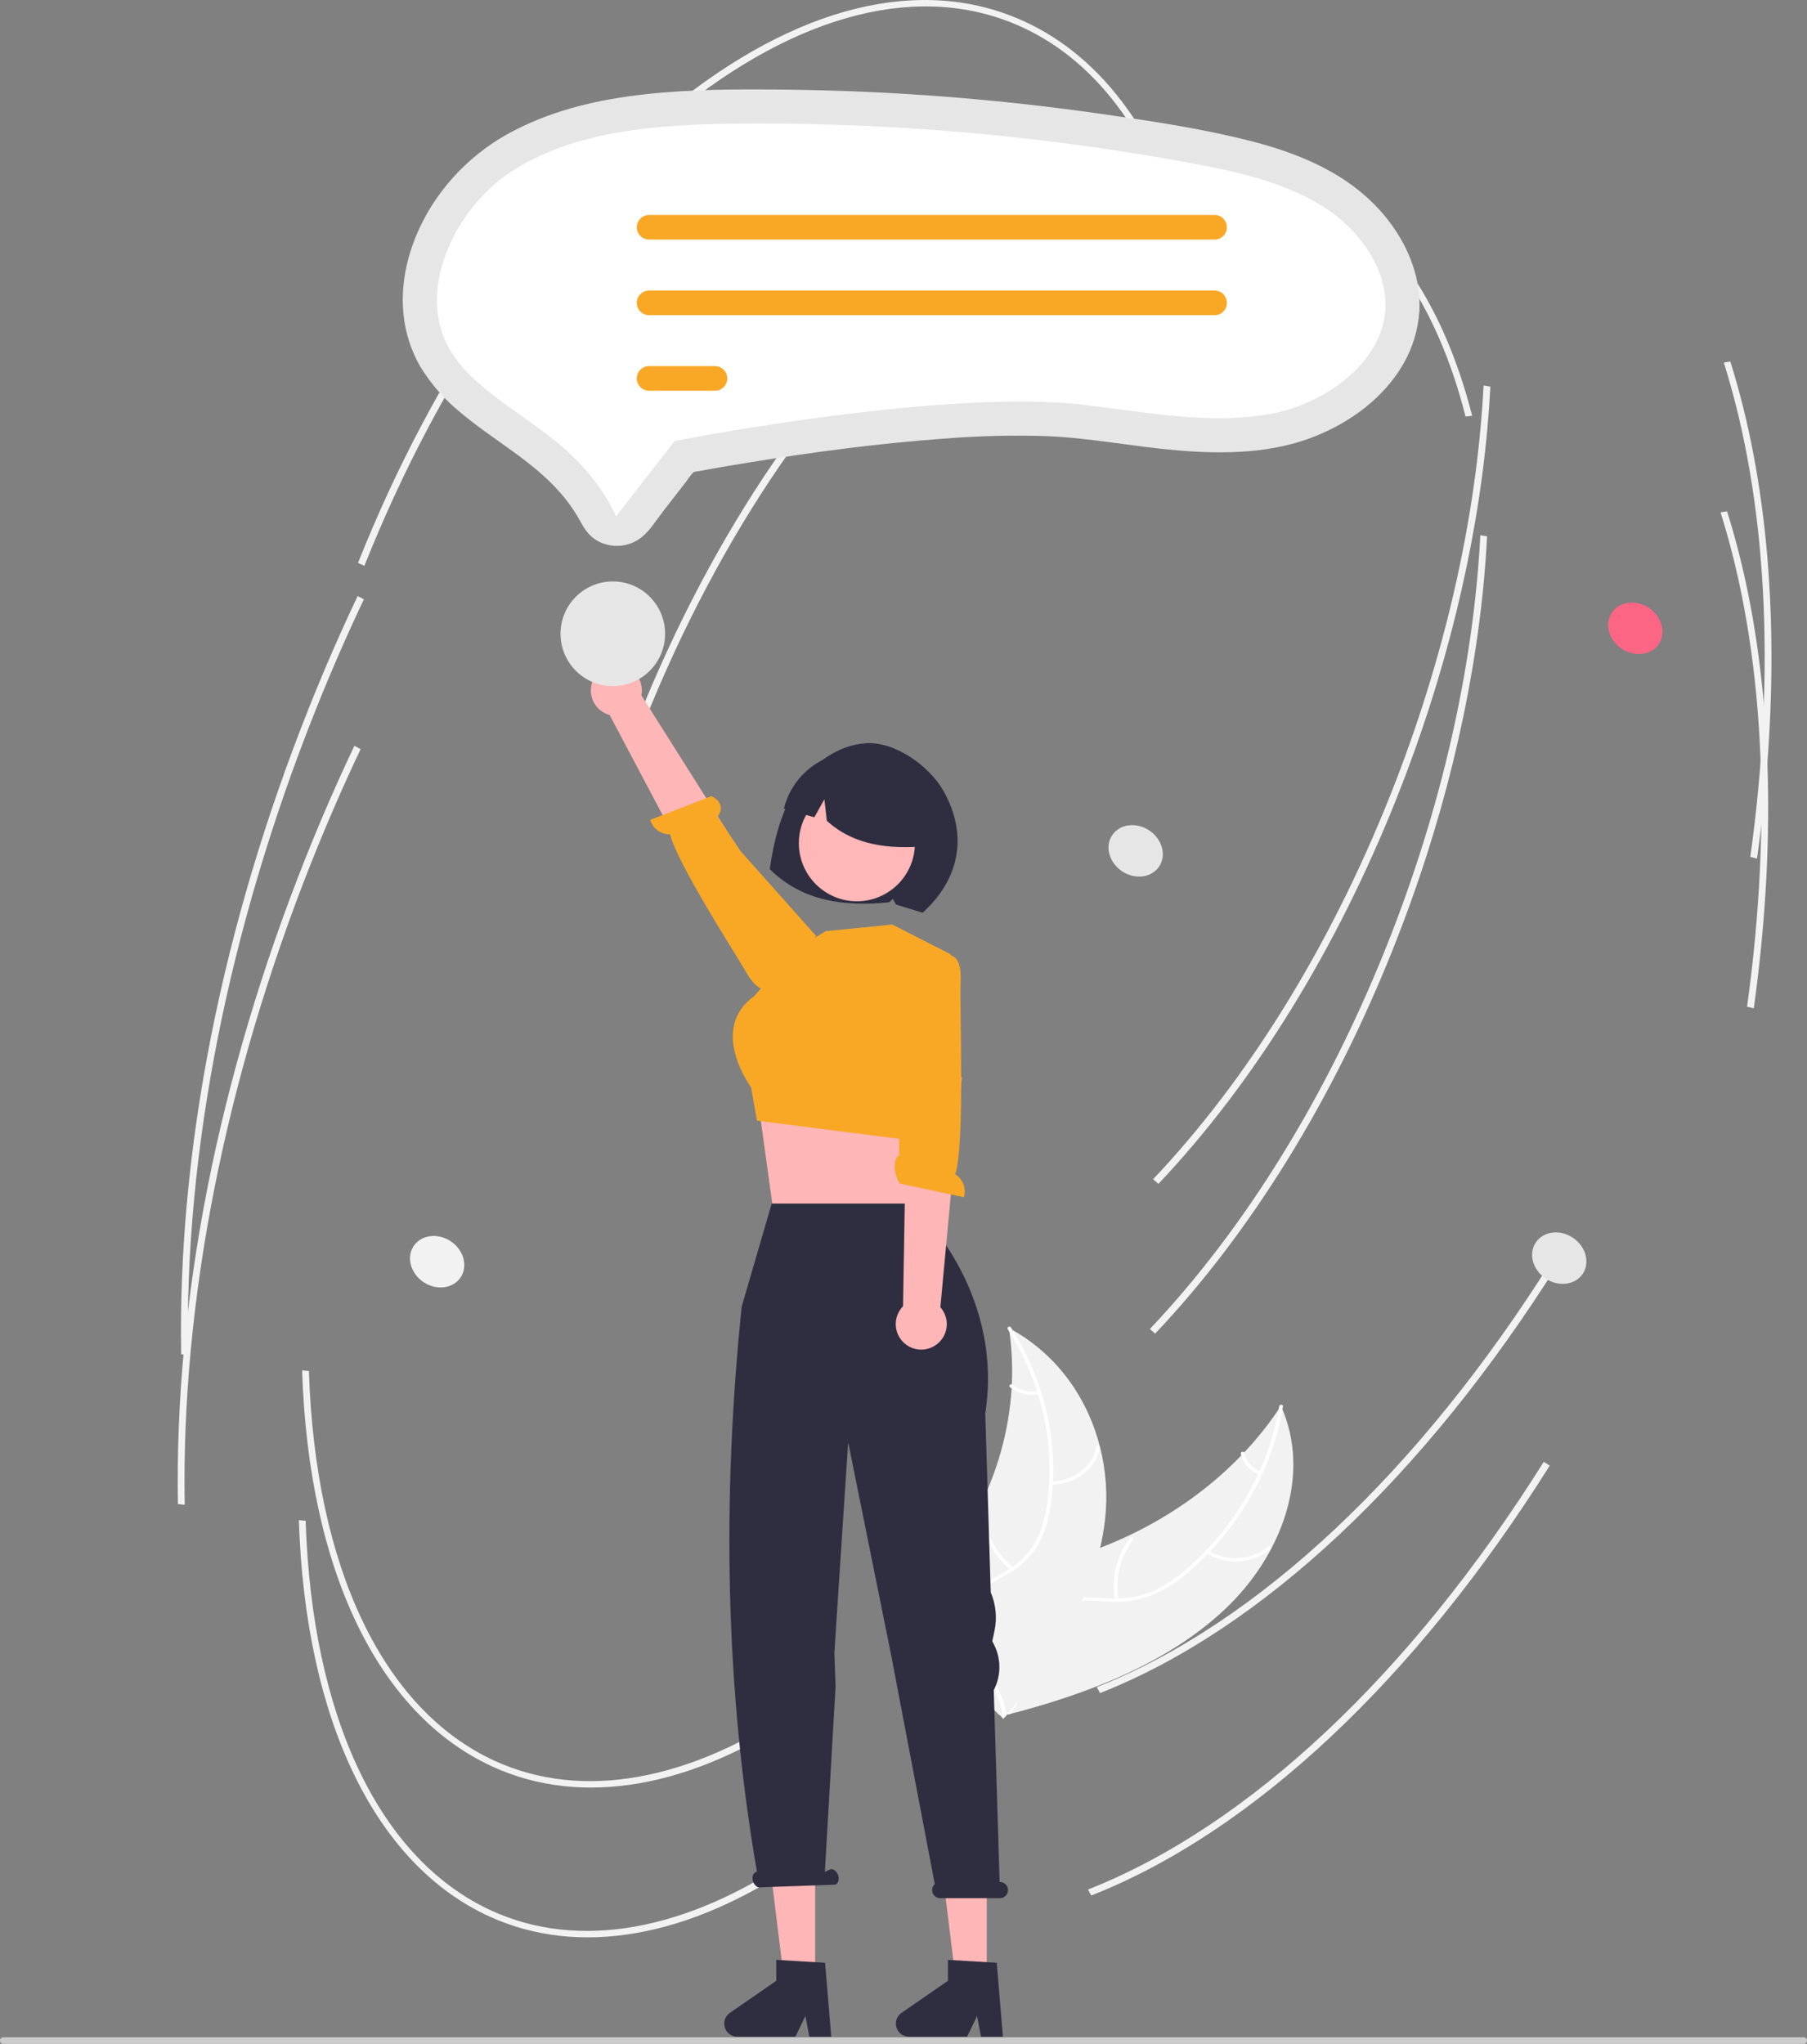 <svg width="488" height="552" viewBox="0 0 488 552" fill="none" xmlns="http://www.w3.org/2000/svg">
<rect x="0" y="0" width="488" height="552" fill="#808080" stroke="none"/>
<g clip-path="url(#clip0_7:16)">
<path d="M330.773 434.643C346.264 420.048 354.252 398.184 345.929 379.69C333.814 398.3 313.869 412.957 290.744 420.243C281.737 423.081 271.38 425.421 266.481 432.579C263.433 437.033 263.21 442.61 264.584 447.653C265.957 452.697 268.785 457.336 271.585 461.911L271.601 463.205C293.523 457.623 315.282 449.237 330.773 434.643Z" fill="#F2F2F2"/>
<path d="M345.463 379.788C342.852 395.894 334.305 411.379 321.237 423.052C318.4 425.693 315.182 427.889 311.689 429.567C308.095 431.16 304.178 431.885 300.252 431.682C296.555 431.565 292.788 431.072 289.122 431.738C287.324 432.054 285.608 432.73 284.077 433.725C282.546 434.72 281.231 436.014 280.211 437.53C277.781 441.107 276.974 445.231 276.345 449.287C275.648 453.791 275.006 458.479 272.043 462.353C271.684 462.822 272.542 463.279 272.901 462.81C278.056 456.07 276.331 447.455 279.81 440.186C281.433 436.794 284.241 433.807 288.44 432.783C292.112 431.887 295.996 432.393 299.739 432.54C303.575 432.784 307.418 432.202 311.011 430.834C314.588 429.318 317.898 427.234 320.811 424.662C327.19 419.207 332.641 412.75 336.95 405.544C341.733 397.65 344.964 388.914 346.47 379.807C346.56 379.25 345.553 379.235 345.463 379.788V379.788Z" fill="white"/>
<path d="M325.715 419.453C328.375 421.103 331.483 421.883 334.607 421.683C337.731 421.484 340.715 420.315 343.144 418.339C343.604 417.942 342.917 417.302 342.456 417.699C340.198 419.542 337.419 420.631 334.51 420.812C331.602 420.992 328.71 420.256 326.241 418.707C325.72 418.372 325.196 419.12 325.715 419.453Z" fill="white"/>
<path d="M302.118 431.957C301.601 429.143 301.684 426.252 302.364 423.474C303.043 420.695 304.303 418.092 306.06 415.835C306.417 415.365 305.559 414.908 305.202 415.378C303.378 417.729 302.073 420.441 301.373 423.333C300.673 426.226 300.593 429.235 301.139 432.161C301.247 432.718 302.225 432.51 302.118 431.957Z" fill="white"/>
<path d="M340.457 397.415C339.359 397.023 338.379 396.357 337.61 395.479C336.841 394.602 336.309 393.542 336.064 392.402C335.965 391.844 334.987 392.052 335.085 392.606C335.361 393.865 335.95 395.033 336.797 396.004C337.644 396.975 338.722 397.717 339.931 398.161C340.046 398.219 340.176 398.236 340.302 398.21C340.428 398.183 340.541 398.115 340.623 398.017C340.657 397.968 340.679 397.912 340.689 397.853C340.699 397.795 340.696 397.734 340.68 397.677C340.664 397.62 340.636 397.567 340.598 397.521C340.559 397.476 340.511 397.44 340.457 397.415Z" fill="white"/>
<path d="M272.469 358.661C272.52 359.011 272.571 359.361 272.615 359.715C273.268 364.411 273.48 369.158 273.25 373.894C273.239 374.26 273.221 374.631 273.198 374.996C272.469 386.517 269.331 397.757 263.988 407.989C261.814 412.166 259.304 416.159 256.482 419.928C252.551 425.187 247.807 430.618 246.152 436.526C245.972 437.138 245.835 437.762 245.743 438.394L269.785 463.121C269.872 463.154 269.953 463.191 270.04 463.224L270.948 464.249C271.11 464.062 271.274 463.864 271.437 463.677C271.532 463.568 271.621 463.454 271.716 463.346C271.778 463.272 271.839 463.197 271.899 463.134C271.92 463.109 271.94 463.084 271.954 463.064C272.015 463.001 272.063 462.936 272.117 462.877C273.037 461.775 273.95 460.666 274.856 459.549C274.862 459.544 274.862 459.544 274.863 459.534C281.738 451.008 287.855 441.908 292.189 432.291C292.319 432.001 292.456 431.707 292.575 431.407C294.49 427.095 296.005 422.617 297.103 418.029C297.688 415.537 298.128 413.014 298.422 410.472C299.164 403.909 298.713 397.267 297.093 390.864C293.856 378.037 285.936 366.253 273.431 359.193C273.111 359.012 272.796 358.837 272.469 358.661Z" fill="#F2F2F2"/>
<path d="M272.163 358.982C281.23 373.209 285.129 390.047 282.779 406.208C282.353 409.765 281.3 413.219 279.667 416.408C277.85 419.612 275.201 422.264 272 424.083C268.966 425.925 265.617 427.503 263.151 429.954C261.938 431.147 261.024 432.611 260.485 434.225C259.946 435.84 259.796 437.559 260.047 439.243C260.584 443.372 262.795 447.086 265.103 450.654C267.665 454.615 270.398 458.694 270.715 463.338C270.753 463.901 271.755 463.816 271.717 463.255C271.165 455.174 263.823 449.199 261.566 441.574C260.513 438.016 260.687 434.161 263.33 431.145C265.642 428.508 269.093 426.878 272.184 425.037C275.343 423.291 278.028 420.798 280.003 417.774C281.814 414.678 283.019 411.264 283.553 407.716C284.866 399.855 284.747 391.822 283.201 384.003C281.442 374.921 277.974 366.255 272.979 358.47C272.666 357.979 271.851 358.494 272.163 358.982Z" fill="white"/>
<path d="M283.861 400.99C290.446 400.93 296.065 396.635 297.006 390.977C297.099 390.42 296.107 390.268 296.014 390.826C295.132 396.127 289.92 400.063 283.765 400.119C283.117 400.125 283.217 400.996 283.861 400.99Z" fill="white"/>
<path d="M273.68 423.326C271.402 421.51 269.517 419.249 268.139 416.682C266.761 414.114 265.919 411.293 265.663 408.39C265.623 407.827 264.621 407.912 264.661 408.474C264.934 411.495 265.817 414.429 267.257 417.098C268.697 419.768 270.665 422.116 273.039 424.001C273.511 424.389 274.148 423.712 273.68 423.326V423.326Z" fill="white"/>
<path d="M280.372 375.677C279.155 375.924 277.898 375.899 276.692 375.605C275.486 375.311 274.359 374.754 273.392 373.974C272.927 373.581 272.29 374.259 272.752 374.649C273.824 375.507 275.069 376.12 276.401 376.448C277.734 376.776 279.121 376.81 280.468 376.548C280.735 376.496 280.946 376.327 280.921 376.071C280.897 375.947 280.827 375.838 280.724 375.765C280.622 375.691 280.496 375.66 280.372 375.677V375.677Z" fill="white"/>
<path d="M216.76 462.469C186.837 482.945 157.085 488.141 132.987 477.102C102.062 462.935 83.328 423.931 81.59 370.092L83.422 370.264C85.136 423.354 103.426 461.731 133.603 475.554C157.055 486.298 186.164 481.134 215.567 461.015L216.76 462.469Z" fill="#F2F2F2"/>
<path d="M401.679 115.78C398.732 148.272 390.337 182.534 377.171 215.592C360.89 256.472 338.646 292.479 312.842 319.721L311.41 318.471C337.089 291.361 359.232 255.512 375.445 214.801C390.098 178.011 398.813 139.725 400.661 104.1L402.49 104.407C402.296 108.169 402.026 111.96 401.679 115.78Z" fill="#F2F2F2"/>
<path d="M322.186 69.601L320.407 69.796C312.476 38.605 297.103 16.995 275.949 7.304C249.056 -5.015 215.802 3.258 182.312 30.598C148.652 58.078 118.854 101.484 98.408 152.823L96.682 152.033C117.218 100.47 147.169 56.854 181.017 29.221C215.036 1.449 248.968 -6.884 276.565 5.757C298.326 15.726 314.102 37.803 322.186 69.601Z" fill="#F2F2F2"/>
<path d="M420.892 341.156C384.649 398.86 340.68 440.089 297.081 457.249L296.199 455.631C339.496 438.59 383.208 397.571 419.285 340.131L420.892 341.156Z" fill="#F2F2F2"/>
<path d="M476.809 211.874C476.211 218.459 475.446 225.125 474.512 231.872L472.694 231.431C479.67 181.085 477.196 134.923 465.536 97.927L467.288 97.633C477.457 129.906 480.69 169.077 476.809 211.874Z" fill="#F2F2F2"/>
<path d="M98.272 161.854C93.62 171.662 89.195 181.822 85.121 192.053C61.673 250.929 49.79 311.057 50.761 365.94L48.929 365.744C47.957 310.657 59.873 250.322 83.395 191.263C87.481 181.003 91.918 170.814 96.584 160.979L98.272 161.854Z" fill="#F2F2F2"/>
<path d="M215.88 502.924C185.957 523.399 156.206 528.595 132.107 517.556C101.182 503.39 82.448 464.386 80.711 410.546L82.543 410.718C84.256 463.808 102.546 502.185 132.723 516.009C156.176 526.752 185.285 521.589 214.687 501.47L215.88 502.924Z" fill="#F2F2F2"/>
<path d="M400.799 156.234C397.852 188.727 389.457 222.988 376.292 256.046C360.01 296.927 337.766 332.934 311.963 360.175L310.531 358.926C336.209 331.815 358.352 295.967 374.566 255.256C389.218 218.465 397.934 180.18 399.781 144.555L401.611 144.861C401.417 148.624 401.146 152.415 400.799 156.234Z" fill="#F2F2F2"/>
<path d="M397.571 112.3L395.792 112.495C387.861 81.304 372.488 59.695 351.333 50.004C324.441 37.685 291.187 45.957 257.697 73.297C224.037 100.777 194.239 144.184 173.793 195.523L172.067 194.732C192.603 143.169 222.554 99.553 256.402 71.92C290.421 44.148 324.353 35.815 351.95 48.456C373.711 58.425 389.487 80.502 397.571 112.3Z" fill="#F2F2F2"/>
<path d="M418.517 395.827C382.274 453.531 338.304 494.761 294.706 511.921L293.824 510.303C337.121 493.261 380.833 452.243 416.91 394.803L418.517 395.827Z" fill="#F2F2F2"/>
<path d="M475.929 252.328C475.332 258.914 474.566 265.58 473.632 272.326L471.815 271.885C478.79 221.539 476.316 175.377 464.657 138.381L466.409 138.088C476.578 170.36 479.81 209.532 475.929 252.328Z" fill="#F2F2F2"/>
<path d="M97.392 202.309C92.741 212.116 88.316 222.277 84.241 232.508C60.793 291.384 48.911 351.512 49.882 406.394L48.049 406.199C47.077 351.112 58.994 290.777 82.515 231.717C86.602 221.457 91.039 211.268 95.704 201.433L97.392 202.309Z" fill="#F2F2F2"/>
<path d="M447.979 173.92C450.005 170.872 448.806 166.51 445.301 164.177C441.796 161.843 437.312 162.421 435.286 165.469C433.261 168.516 434.46 172.878 437.965 175.212C441.469 177.546 445.953 176.967 447.979 173.92Z" fill="#FD6584"/>
<path d="M215.13 212.767C219.372 206.261 226.298 201.149 234.012 200.717C241.725 200.285 250.995 206.859 254.802 213.623C261.766 225.996 258.744 237.893 249.153 246.499C247.85 246.056 243.302 244.721 241.978 244.294L241.139 242.776L240.103 243.699C228.25 244.882 216.8 243.564 207.879 234.725C208.988 227.034 210.888 219.272 215.13 212.767Z" fill="#2F2E41"/>
<path d="M246.911 299.612L245.51 312.618L246.335 329.673L208.587 325.185L205.04 299.612L209.559 299.656L246.911 299.612Z" fill="#FFB6B6"/>
<path d="M231.413 243.407C240.069 243.407 247.087 236.384 247.087 227.721C247.087 219.057 240.069 212.034 231.413 212.034C222.756 212.034 215.738 219.057 215.738 227.721C215.738 236.384 222.756 243.407 231.413 243.407Z" fill="#FFB7B7"/>
<path d="M214.044 256.867L223.014 251.481L240.953 249.686L256.808 257.766L256.65 282.45L246.591 308.051L204.434 302.665L202.832 293.635C202.832 293.635 191.172 277.962 203.729 268.985L214.044 256.867Z" fill="#F9A826"/>
<path d="M225.552 203.898C228.949 202.945 232.538 202.923 235.946 203.833C239.354 204.744 242.455 206.554 244.924 209.075C247.394 211.595 249.141 214.734 249.984 218.162C250.827 221.589 250.734 225.181 249.715 228.56C240.169 229.323 230.732 228.431 223.294 221.671L222.632 215.873L219.918 220.725C217.181 219.955 214.439 219.179 211.693 218.399C212.533 214.979 214.255 211.84 216.687 209.296C219.119 206.751 222.176 204.89 225.552 203.898Z" fill="#2F2E41"/>
<path d="M160.21 183.571C159.785 184.478 159.564 185.467 159.562 186.469C159.56 187.47 159.778 188.46 160.2 189.369C160.622 190.277 161.238 191.082 162.004 191.726C162.77 192.371 163.669 192.839 164.635 193.099L193.839 248.244L205.626 239.139L173.214 187.796C173.542 186.142 173.252 184.425 172.399 182.97C171.546 181.515 170.19 180.424 168.587 179.903C166.984 179.382 165.246 179.468 163.702 180.144C162.158 180.82 160.916 182.039 160.21 183.571H160.21Z" fill="#FFB6B6"/>
<path d="M208.114 266.877C208.114 266.877 205.408 269.279 201.56 262.647C198.479 257.337 183.113 233.561 180.938 225.319C179.744 225.353 178.574 224.988 177.61 224.283C176.647 223.577 175.945 222.571 175.616 221.423L192.12 215.012C195.708 216.807 194.712 219.295 193.803 220.582L199.95 229.81L220.396 252.773L210.101 265.176L208.114 266.877Z" fill="#F9A826"/>
<path d="M487.11 552H0.89C0.654 552 0.428 551.906 0.261 551.739C0.094 551.572 1.52588e-05 551.345 1.52588e-05 551.109C1.52588e-05 550.873 0.094 550.646 0.261 550.479C0.428 550.312 0.654 550.218 0.89 550.218H487.11C487.346 550.218 487.572 550.312 487.739 550.479C487.906 550.646 488 550.873 488 551.109C488 551.345 487.906 551.572 487.739 551.739C487.572 551.906 487.346 552 487.11 552Z" fill="#CCCCCC"/>
<path d="M370.705 54.759C361.93 46.103 350.211 41.325 338.459 38.268C325.156 34.808 311.4 32.77 297.809 30.815C283.646 28.777 269.427 27.205 255.151 26.099C240.894 24.999 226.612 24.369 212.304 24.21C199.554 24.067 186.72 24.063 174.032 25.478C162.082 26.812 150.161 29.487 139.388 34.98C129.798 39.764 121.741 47.145 116.132 56.282C110.976 64.788 107.911 74.984 108.977 84.981C109.477 89.904 111.008 94.667 113.472 98.957C116.36 103.699 120.04 107.909 124.351 111.404C133.253 118.926 143.896 124.425 151.554 133.366C153.576 135.708 155.343 138.259 156.823 140.977C157.935 143.038 159.186 144.812 161.254 146.014C163.1 147.069 165.217 147.552 167.338 147.405C169.458 147.257 171.487 146.484 173.17 145.183C175.555 143.309 177.268 140.421 179.114 138.044L185.551 129.754C186.016 129.01 186.556 128.316 187.16 127.681C187.594 127.322 186.878 127.638 187.02 127.549C187.098 127.5 187.236 127.527 187.321 127.492C187.75 127.369 188.189 127.287 188.633 127.248C193.334 126.383 198.044 125.574 202.764 124.821C220.192 122.007 237.734 119.685 255.349 118.434C264.428 117.709 273.541 117.491 282.644 117.783C294.416 118.265 306.025 120.604 317.753 121.613C330.38 122.7 343.644 122.55 355.542 117.677C365.066 113.777 373.908 107.215 379.065 98.152C381.511 93.866 382.961 89.083 383.306 84.158C383.935 72.989 378.508 62.456 370.705 54.759Z" fill="#E6E6E6"/>
<path d="M205.286 33.364C203.04 33.364 200.796 33.376 198.553 33.4C177.017 33.629 154.759 35.371 137.869 46.481C122.877 56.342 112.37 78.308 121.262 94.061C125.345 101.294 132.743 106.559 140.575 112.133C143.645 114.318 146.82 116.578 149.863 119.011C156.509 124.326 162.768 131.46 166.369 139.481L182.183 119.113L185.171 118.541C188.046 117.99 255.986 105.097 292.17 109.283C295.498 109.668 298.861 110.111 302.114 110.539C316.814 112.475 330.697 114.302 344.026 111.604C357.941 108.786 373.221 98.031 374.13 83.649C374.753 73.802 368.352 63.001 357.824 56.13C347.179 49.184 333.902 46.316 321.215 43.973C282.974 36.921 244.17 33.37 205.286 33.364Z" fill="white"/>
<path d="M328.017 64.704H175.292C174.41 64.704 173.565 64.354 172.942 63.73C172.319 63.106 171.969 62.261 171.969 61.379C171.969 60.497 172.319 59.651 172.942 59.027C173.565 58.404 174.41 58.053 175.292 58.053H328.017C328.898 58.053 329.744 58.404 330.367 59.027C330.99 59.651 331.34 60.497 331.34 61.379C331.34 62.261 330.99 63.106 330.367 63.73C329.744 64.354 328.898 64.704 328.017 64.704Z" fill="#F9A826"/>
<path d="M328.017 85.117H175.292C174.41 85.117 173.565 84.766 172.942 84.143C172.319 83.519 171.969 82.673 171.969 81.791C171.969 80.909 172.319 80.063 172.942 79.44C173.565 78.816 174.41 78.466 175.292 78.466H328.017C328.898 78.466 329.744 78.816 330.367 79.44C330.99 80.063 331.34 80.909 331.34 81.791C331.34 82.673 330.99 83.519 330.367 84.143C329.744 84.766 328.898 85.117 328.017 85.117Z" fill="#F9A826"/>
<path d="M193.09 105.529H175.292C174.41 105.529 173.565 105.179 172.942 104.555C172.319 103.931 171.969 103.085 171.969 102.203C171.969 101.321 172.319 100.476 172.942 99.852C173.565 99.228 174.41 98.878 175.292 98.878H193.09C193.971 98.878 194.816 99.228 195.439 99.852C196.063 100.476 196.413 101.321 196.413 102.203C196.413 103.085 196.063 103.931 195.439 104.555C194.816 105.179 193.971 105.529 193.09 105.529Z" fill="#F9A826"/>
<path d="M165.495 185.297C173.296 185.297 179.619 178.969 179.619 171.162C179.619 163.356 173.296 157.027 165.495 157.027C157.695 157.027 151.372 163.356 151.372 171.162C151.372 178.969 157.695 185.297 165.495 185.297Z" fill="#E6E6E6"/>
<path d="M124.402 344.977C126.428 341.929 125.229 337.567 121.724 335.233C118.219 332.9 113.735 333.478 111.709 336.526C109.683 339.573 110.883 343.935 114.387 346.269C117.892 348.602 122.376 348.024 124.402 344.977Z" fill="#F2F2F2"/>
<path d="M427.441 344.015C429.467 340.967 428.268 336.605 424.763 334.271C421.258 331.938 416.774 332.516 414.749 335.564C412.723 338.611 413.922 342.973 417.427 345.307C420.932 347.64 425.415 347.062 427.441 344.015Z" fill="#E6E6E6"/>
<path d="M313.044 234.018C315.07 230.971 313.871 226.609 310.366 224.275C306.861 221.942 302.377 222.52 300.352 225.567C298.326 228.615 299.525 232.977 303.03 235.311C306.535 237.644 311.018 237.066 313.044 234.018Z" fill="#E6E6E6"/>
<path d="M266.49 535.748H258.237L254.31 503.891H266.49V535.748Z" fill="#FFB6B6"/>
<path d="M270.846 550.058H264.928L263.871 544.466L261.166 550.058H245.469C244.716 550.058 243.983 549.817 243.377 549.371C242.771 548.925 242.324 548.296 242.1 547.578C241.876 546.859 241.887 546.087 242.133 545.375C242.378 544.663 242.844 544.049 243.464 543.621L255.999 534.957V529.303L269.184 530.091L270.846 550.058Z" fill="#2F2E41"/>
<path d="M220.133 535.748H211.88L207.953 503.891H220.133V535.748Z" fill="#FFB6B6"/>
<path d="M224.489 550.058H218.571L217.514 544.466L214.809 550.058H199.112C198.359 550.058 197.627 549.817 197.02 549.371C196.414 548.925 195.967 548.296 195.743 547.578C195.519 546.859 195.531 546.087 195.776 545.375C196.021 544.663 196.488 544.049 197.107 543.621L209.642 534.957V529.303L222.827 530.091L224.489 550.058Z" fill="#2F2E41"/>
<path d="M270.051 508.276H269.961L268.374 456.478C269.401 454.495 269.922 452.289 269.891 450.056C269.86 447.823 269.278 445.632 268.196 443.679L267.969 443.267L268.558 440.534C269.315 437.022 268.968 433.362 267.564 430.056L266.083 381.738C271.373 347.429 246.164 325.053 246.164 325.053H208.399L200.291 352.931C194.932 405.191 195.904 456.116 204.409 505.455L204.178 505.572C203.343 505.861 202.985 507.018 203.378 508.158C203.77 509.297 204.766 509.987 205.601 509.699L225.545 509.004C226.38 508.716 226.738 507.558 226.345 506.419C225.952 505.279 224.956 504.59 224.122 504.878L222.766 505.564L225.658 455.581L225.337 446.451L225.998 436.094L229.055 389.506L240.626 446.796L252.446 508.853C252.12 509.148 251.891 509.535 251.79 509.964C251.688 510.392 251.719 510.841 251.878 511.251C252.037 511.662 252.316 512.014 252.679 512.262C253.042 512.511 253.472 512.643 253.912 512.641H270.051C270.629 512.641 271.184 512.411 271.593 512.002C272.002 511.593 272.232 511.038 272.232 510.459C272.232 509.88 272.002 509.325 271.593 508.915C271.184 508.506 270.629 508.276 270.051 508.276H270.051Z" fill="#2F2E41"/>
<path d="M252.439 363.444C253.291 362.918 254.018 362.213 254.568 361.376C255.119 360.539 255.479 359.591 255.623 358.6C255.768 357.609 255.694 356.598 255.406 355.639C255.118 354.679 254.624 353.795 253.957 353.047L259.741 290.905L244.895 292.053L243.878 352.775C242.698 353.979 241.999 355.574 241.916 357.259C241.832 358.943 242.368 360.6 243.424 361.915C244.479 363.23 245.979 364.112 247.641 364.394C249.303 364.676 251.01 364.338 252.439 363.444V363.444Z" fill="#FFB6B6"/>
<path d="M256.259 258.013C256.259 258.013 259.838 257.489 259.423 265.148C259.091 271.279 260.668 309.069 257.973 317.156C258.99 317.782 259.769 318.73 260.188 319.848C260.608 320.967 260.643 322.193 260.29 323.335L242.974 319.641C240.957 316.171 241.375 312.609 242.841 312.031L242.755 300.942L238.928 264.388L253.665 258.346L256.259 258.013Z" fill="#F9A826"/>
</g>
<defs>
<clipPath id="clip0_7:16">
<rect width="488" height="552" fill="white"/>
</clipPath>
</defs>
</svg>
